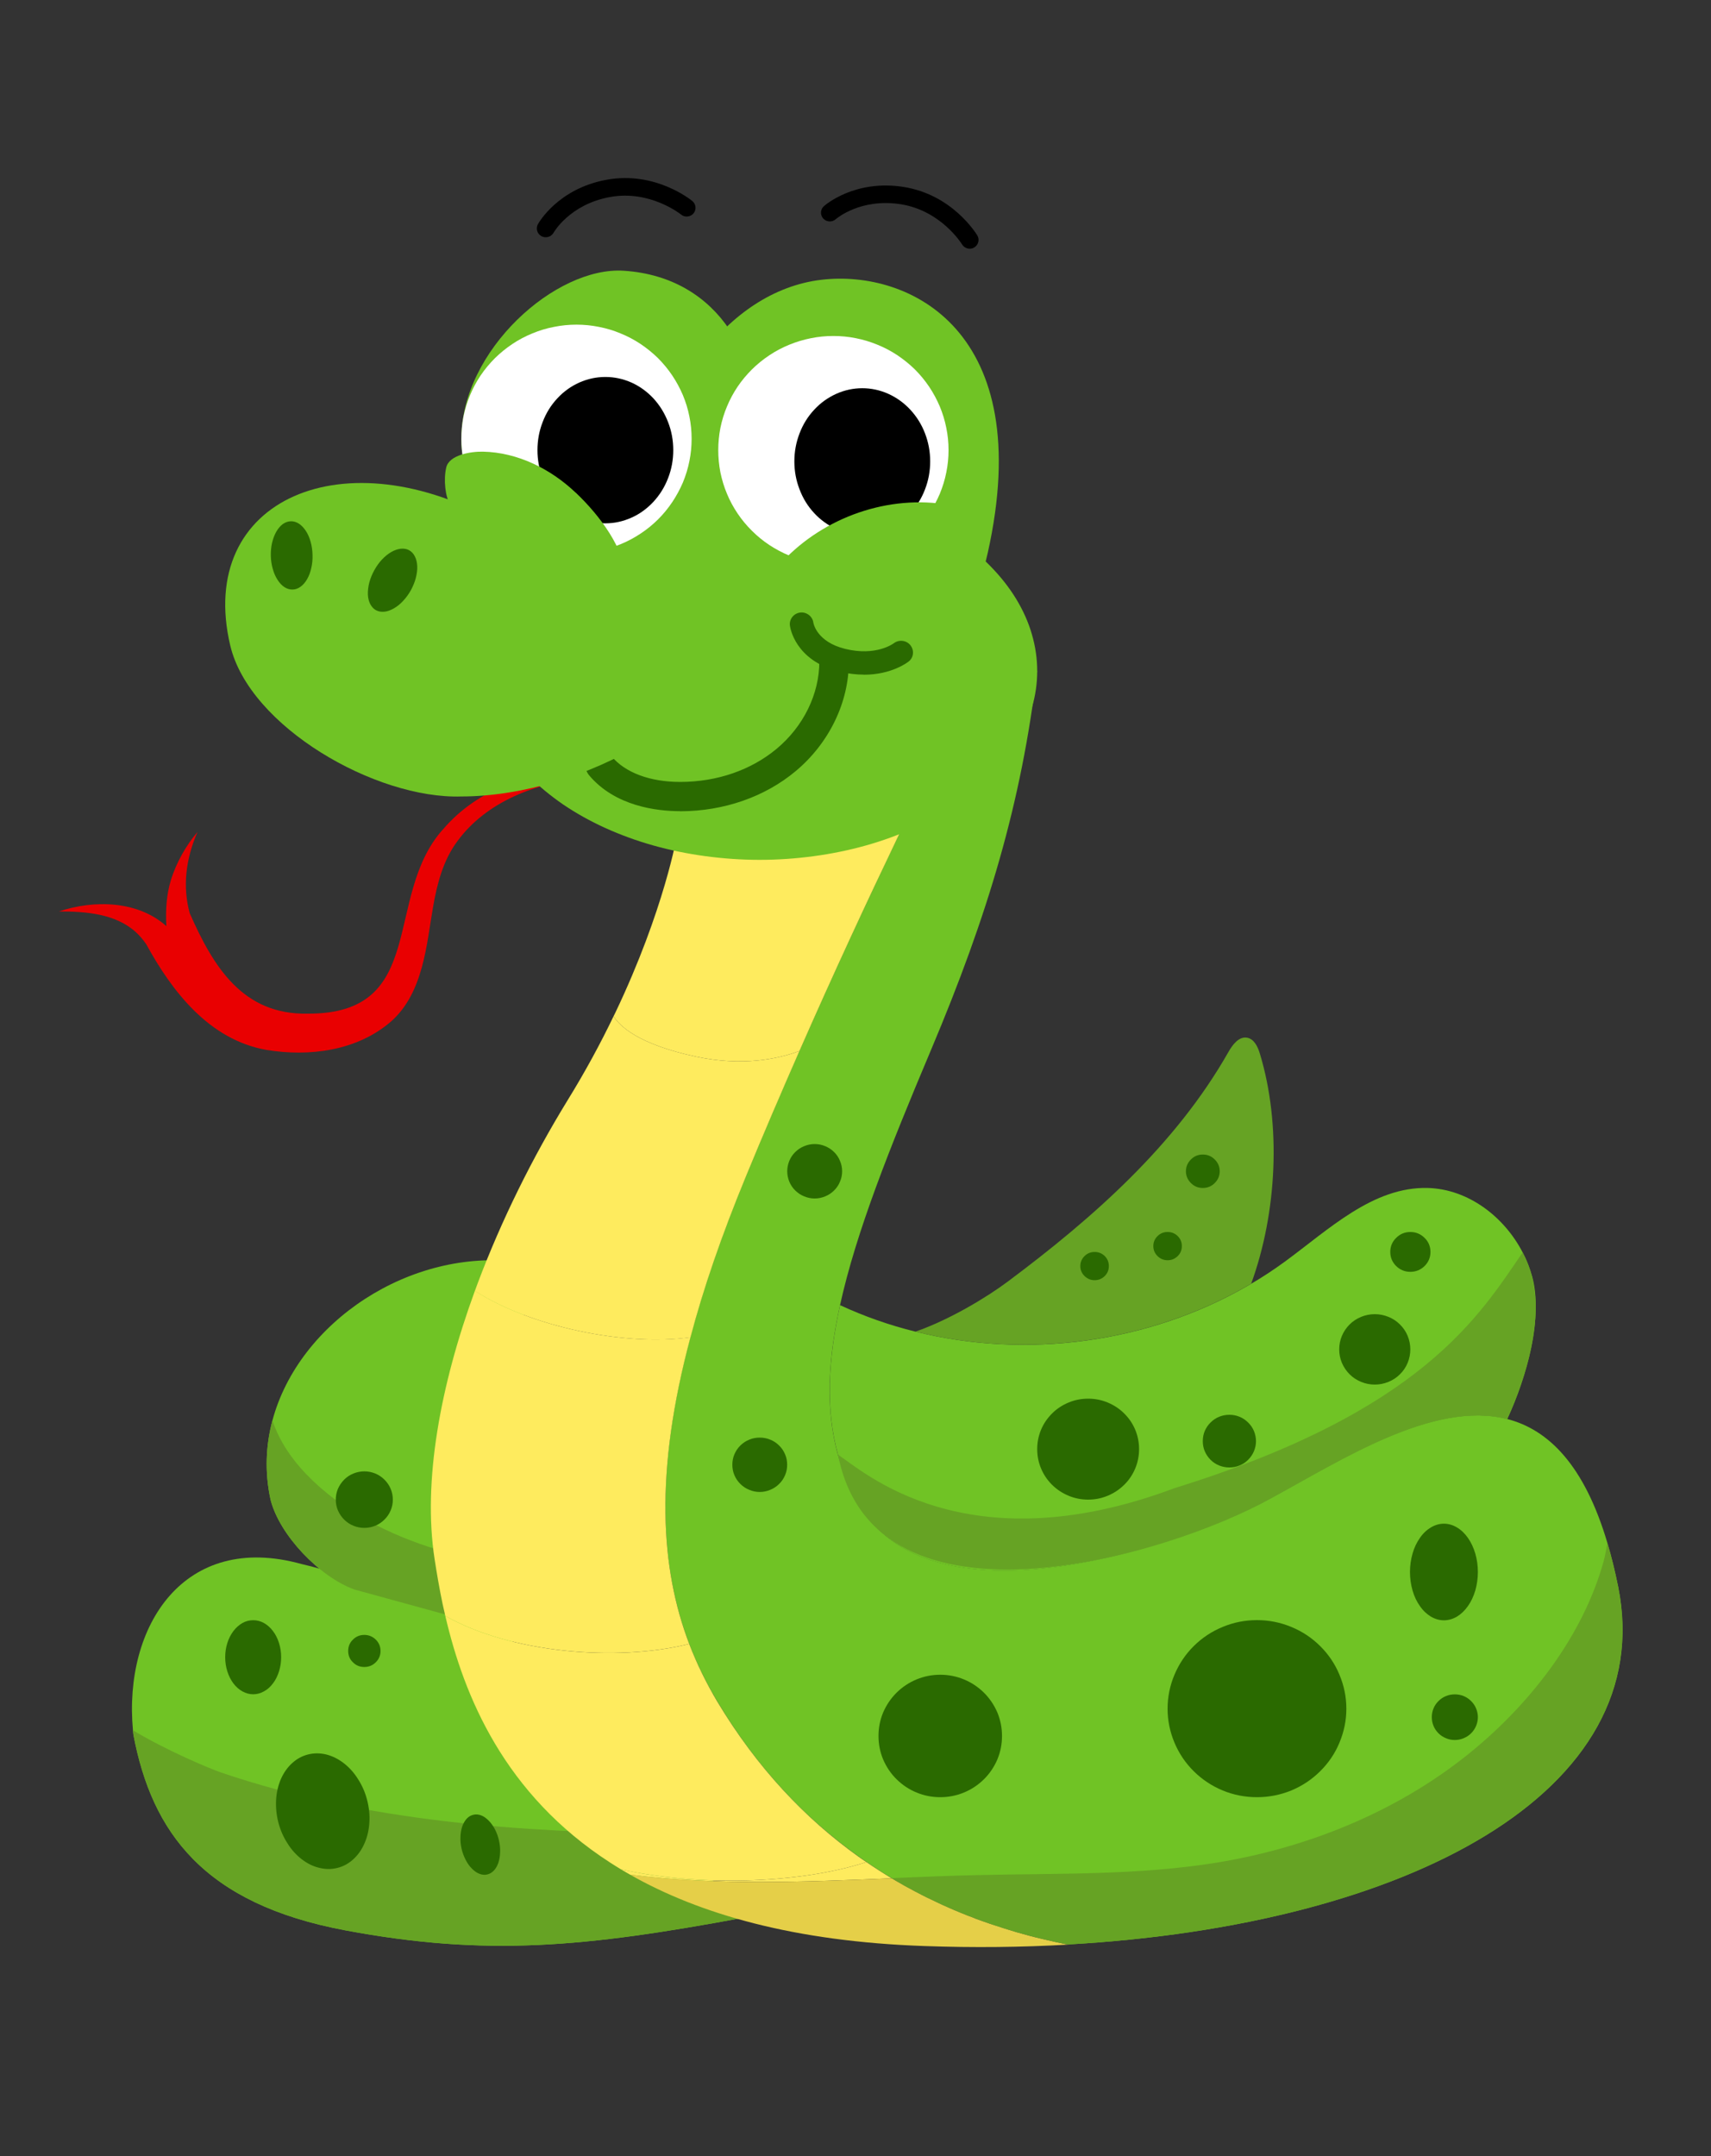 <svg xmlns="http://www.w3.org/2000/svg" xmlns:xlink="http://www.w3.org/1999/xlink" width="100" zoomAndPan="magnify" viewBox="0 0 75 94.5" height="126" preserveAspectRatio="xMidYMid meet" version="1.0"><rect x="0" y="0" width="75" height="94.5" fill="#333333" stroke="none"/><defs><clipPath id="1e6c8d2462"><path d="M 5 68 L 33 68 L 33 85.797 L 5 85.797 Z M 5 68 " clip-rule="nonzero"/></clipPath><clipPath id="ffbe017f5b"><path d="M 5 75 L 33 75 L 33 85.797 L 5 85.797 Z M 5 75 " clip-rule="nonzero"/></clipPath><clipPath id="030cbc2721"><path d="M 29 29 L 72 29 L 72 85.797 L 29 85.797 Z M 29 29 " clip-rule="nonzero"/></clipPath><clipPath id="d00a90fc73"><path d="M 2.586 33 L 26 33 L 26 47 L 2.586 47 Z M 2.586 33 " clip-rule="nonzero"/></clipPath><clipPath id="5bbf714ce0"><path d="M 23 7.461 L 31 7.461 L 31 11 L 23 11 Z M 23 7.461 " clip-rule="nonzero"/></clipPath><clipPath id="6ea5d202b7"><path d="M 27 82 L 47 82 L 47 85.797 L 27 85.797 Z M 27 82 " clip-rule="nonzero"/></clipPath><clipPath id="22b2265b08"><path d="M 39 67 L 72 67 L 72 85.797 L 39 85.797 Z M 39 67 " clip-rule="nonzero"/></clipPath></defs><g clip-path="url(#1e6c8d2462)"><path fill="#70c325" d="M 32.598 84.055 C 25.664 85.34 21.34 85.77 15.137 84.609 C 8.934 83.449 6.66 80.32 5.848 76.035 C 5.84 75.969 5.836 75.906 5.828 75.84 C 5.406 71.285 8.059 67.117 13.223 68.555 C 15.227 68.996 19.492 70.77 21.539 70.828 L 29.531 80.383 Z M 32.598 84.055 " fill-opacity="1" fill-rule="nonzero"/></g><path fill="#70c325" d="M 24.023 72 L 15.527 69.668 C 14.008 69.113 12.25 67.289 11.859 65.73 C 11.598 64.535 11.648 63.359 11.941 62.262 C 13.098 57.934 18.004 54.688 22.777 55.316 L 23.789 68.887 L 24.02 72.004 Z M 24.023 72 " fill-opacity="1" fill-rule="nonzero"/><g clip-path="url(#ffbe017f5b)"><path fill="#66a324" d="M 32.598 84.055 C 25.664 85.34 21.34 85.77 15.137 84.609 C 8.934 83.449 6.66 80.32 5.848 76.035 C 5.84 75.969 5.836 75.906 5.828 75.84 C 7.336 76.75 9.25 77.543 9.711 77.699 C 16.055 79.848 22.797 80.316 29.527 80.383 L 32.594 84.055 Z M 32.598 84.055 " fill-opacity="1" fill-rule="nonzero"/></g><path fill="#66a324" d="M 24.023 72 L 15.527 69.668 C 14.008 69.113 12.25 67.289 11.859 65.73 C 11.598 64.535 11.648 63.359 11.941 62.262 C 12.246 63.16 12.77 63.934 13.43 64.621 C 14.977 66.223 17.035 67.27 19.172 67.922 C 20.676 68.383 22.227 68.664 23.785 68.887 L 24.02 72 Z M 24.023 72 " fill-opacity="1" fill-rule="nonzero"/><g clip-path="url(#030cbc2721)"><path fill="#70c325" d="M 46.84 85.234 C 46.465 85.16 46.082 85.074 45.703 84.984 C 45.516 84.941 45.328 84.895 45.137 84.844 C 44.945 84.789 44.758 84.742 44.57 84.688 C 44.215 84.586 43.855 84.477 43.504 84.352 C 43.469 84.34 43.434 84.324 43.395 84.316 C 43.293 84.277 43.188 84.246 43.086 84.207 C 42.977 84.168 42.867 84.129 42.762 84.09 C 42.711 84.07 42.66 84.047 42.605 84.027 C 42.465 83.977 42.324 83.922 42.18 83.859 C 42.133 83.844 42.086 83.824 42.039 83.805 C 41.879 83.734 41.719 83.668 41.559 83.598 C 41.539 83.59 41.52 83.582 41.5 83.57 C 41.363 83.512 41.23 83.453 41.098 83.387 C 40.961 83.324 40.828 83.262 40.699 83.195 C 40.676 83.184 40.648 83.172 40.625 83.164 C 40.473 83.086 40.316 83.008 40.164 82.926 C 40.125 82.906 40.086 82.887 40.047 82.863 C 39.902 82.789 39.762 82.711 39.617 82.633 C 39.578 82.609 39.543 82.586 39.504 82.566 C 39.363 82.488 39.223 82.406 39.082 82.32 C 39.066 82.312 39.051 82.301 39.031 82.289 C 38.852 82.184 38.676 82.074 38.5 81.957 C 38.324 81.844 38.148 81.73 37.977 81.609 C 37.852 81.527 37.73 81.441 37.609 81.355 C 35.301 79.707 33.184 77.496 31.434 74.562 C 28.617 69.844 27.789 63.445 32.691 51.566 C 36.547 42.23 40.645 33.98 42.219 30.875 L 45.461 29.406 C 44.777 35.176 43.309 40.098 40.809 46.023 C 38.992 50.328 37.527 54.008 36.824 57.199 C 36.055 60.664 36.191 63.562 37.742 66.074 C 41.039 71.414 51.922 67.719 55.711 65.668 C 58.793 63.996 62.824 61.371 66.059 62.195 C 67.875 62.66 69.449 64.215 70.461 67.637 C 70.637 68.223 70.793 68.863 70.934 69.559 C 72.719 78.527 61.754 84.379 46.836 85.227 Z M 46.84 85.234 " fill-opacity="1" fill-rule="nonzero"/></g><path fill="#feeb5e" d="M 35.043 46.066 C 34.27 47.832 33.473 49.68 32.695 51.57 C 31.625 54.164 30.824 56.504 30.266 58.617 C 27.406 59.02 23.25 58.152 20.816 56.582 C 20.855 56.473 20.895 56.359 20.938 56.25 C 21.977 53.484 23.34 50.738 24.875 48.234 C 25.668 46.949 26.336 45.707 26.895 44.543 C 27.152 44.961 27.969 45.777 30.523 46.316 C 32.531 46.742 34.074 46.426 35.043 46.066 Z M 35.043 46.066 " fill-opacity="1" fill-rule="nonzero"/><path fill="#feeb5e" d="M 20.816 56.578 C 23.25 58.152 27.406 59.02 30.266 58.613 C 28.676 64.559 28.949 68.742 30.211 72.055 C 27.008 72.848 22.383 72.449 19.52 70.828 C 19.477 70.648 19.441 70.48 19.402 70.309 C 19.254 69.598 19.141 68.93 19.047 68.316 C 18.531 64.926 19.293 60.746 20.816 56.578 " fill-opacity="1" fill-rule="nonzero"/><path fill="#feeb5e" d="M 37.98 81.617 C 34.934 82.605 30.484 82.668 27.215 81.934 C 27.059 81.84 26.906 81.742 26.758 81.648 C 22.105 78.648 20.336 74.344 19.52 70.828 C 22.383 72.449 27.008 72.852 30.211 72.055 C 30.555 72.953 30.969 73.785 31.434 74.57 C 33.188 77.5 35.301 79.711 37.609 81.363 C 37.73 81.449 37.852 81.535 37.977 81.617 Z M 37.98 81.617 " fill-opacity="1" fill-rule="nonzero"/><path fill="#feeb5e" d="M 39.086 82.328 C 35.238 82.488 31.367 82.648 27.617 82.168 C 27.48 82.09 27.348 82.012 27.215 81.934 C 30.484 82.672 34.934 82.605 37.98 81.617 C 38.152 81.738 38.328 81.852 38.504 81.965 C 38.676 82.078 38.855 82.188 39.035 82.297 C 39.051 82.309 39.066 82.32 39.086 82.328 Z M 39.086 82.328 " fill-opacity="1" fill-rule="nonzero"/><path fill="#2a6a00" d="M 59.016 74.895 C 59.016 75.41 58.914 75.902 58.715 76.379 C 58.52 76.855 58.234 77.273 57.867 77.637 C 57.5 78 57.078 78.281 56.598 78.48 C 56.117 78.676 55.617 78.773 55.098 78.773 C 54.578 78.773 54.078 78.676 53.598 78.48 C 53.121 78.281 52.695 78 52.328 77.637 C 51.961 77.273 51.68 76.855 51.48 76.379 C 51.281 75.902 51.18 75.41 51.18 74.895 C 51.18 74.379 51.281 73.883 51.48 73.41 C 51.68 72.934 51.961 72.512 52.328 72.148 C 52.695 71.785 53.121 71.504 53.598 71.309 C 54.078 71.109 54.578 71.012 55.098 71.012 C 55.617 71.012 56.117 71.109 56.598 71.309 C 57.078 71.504 57.5 71.785 57.867 72.148 C 58.234 72.512 58.52 72.934 58.715 73.41 C 58.914 73.883 59.016 74.379 59.016 74.895 Z M 59.016 74.895 " fill-opacity="1" fill-rule="nonzero"/><path fill="#2a6a00" d="M 64.781 68.902 C 64.781 69.184 64.742 69.453 64.668 69.715 C 64.59 69.973 64.484 70.203 64.344 70.398 C 64.203 70.598 64.043 70.75 63.863 70.859 C 63.68 70.965 63.488 71.02 63.293 71.02 C 63.094 71.02 62.906 70.965 62.723 70.859 C 62.543 70.75 62.379 70.598 62.242 70.398 C 62.102 70.203 61.992 69.973 61.918 69.715 C 61.844 69.453 61.805 69.184 61.805 68.902 C 61.805 68.621 61.844 68.352 61.918 68.094 C 61.992 67.832 62.102 67.605 62.242 67.406 C 62.379 67.207 62.543 67.055 62.723 66.949 C 62.906 66.84 63.094 66.785 63.293 66.785 C 63.488 66.785 63.68 66.84 63.863 66.949 C 64.043 67.055 64.203 67.207 64.344 67.406 C 64.484 67.605 64.59 67.832 64.668 68.094 C 64.742 68.352 64.781 68.621 64.781 68.902 Z M 64.781 68.902 " fill-opacity="1" fill-rule="nonzero"/><path fill="#2a6a00" d="M 43.922 76.09 C 43.922 76.445 43.855 76.789 43.719 77.117 C 43.578 77.445 43.383 77.738 43.129 77.988 C 42.875 78.238 42.582 78.434 42.25 78.57 C 41.918 78.707 41.574 78.773 41.215 78.773 C 40.855 78.773 40.512 78.707 40.18 78.57 C 39.848 78.434 39.555 78.238 39.301 77.988 C 39.047 77.738 38.852 77.445 38.711 77.117 C 38.574 76.789 38.508 76.445 38.508 76.09 C 38.508 75.734 38.574 75.391 38.711 75.062 C 38.852 74.734 39.047 74.445 39.301 74.191 C 39.555 73.941 39.848 73.746 40.18 73.609 C 40.512 73.473 40.855 73.406 41.215 73.406 C 41.574 73.406 41.918 73.473 42.25 73.609 C 42.582 73.746 42.875 73.941 43.129 74.191 C 43.383 74.445 43.578 74.734 43.719 75.062 C 43.855 75.391 43.922 75.734 43.922 76.09 Z M 43.922 76.09 " fill-opacity="1" fill-rule="nonzero"/><path fill="#2a6a00" d="M 34.504 64.203 C 34.504 64.359 34.477 64.512 34.414 64.656 C 34.352 64.805 34.266 64.934 34.152 65.043 C 34.039 65.156 33.91 65.242 33.762 65.301 C 33.617 65.363 33.461 65.395 33.301 65.395 C 33.145 65.395 32.988 65.363 32.844 65.301 C 32.695 65.242 32.566 65.156 32.453 65.043 C 32.34 64.934 32.254 64.805 32.191 64.656 C 32.129 64.512 32.102 64.359 32.102 64.203 C 32.102 64.043 32.129 63.891 32.191 63.746 C 32.254 63.598 32.34 63.469 32.453 63.359 C 32.566 63.246 32.695 63.16 32.844 63.102 C 32.988 63.039 33.145 63.012 33.301 63.012 C 33.461 63.012 33.617 63.039 33.762 63.102 C 33.91 63.16 34.039 63.246 34.152 63.359 C 34.266 63.469 34.352 63.598 34.414 63.746 C 34.477 63.891 34.504 64.043 34.504 64.203 Z M 34.504 64.203 " fill-opacity="1" fill-rule="nonzero"/><path fill="#2a6a00" d="M 36.914 51.336 C 36.914 51.496 36.883 51.648 36.82 51.793 C 36.762 51.941 36.672 52.07 36.562 52.18 C 36.449 52.293 36.316 52.379 36.172 52.438 C 36.023 52.5 35.871 52.531 35.711 52.531 C 35.551 52.531 35.398 52.5 35.25 52.438 C 35.102 52.379 34.973 52.293 34.859 52.18 C 34.746 52.07 34.66 51.941 34.598 51.793 C 34.539 51.648 34.508 51.496 34.508 51.336 C 34.508 51.18 34.539 51.027 34.598 50.883 C 34.66 50.734 34.746 50.605 34.859 50.496 C 34.973 50.383 35.102 50.297 35.25 50.238 C 35.398 50.176 35.551 50.145 35.711 50.145 C 35.871 50.145 36.023 50.176 36.172 50.238 C 36.316 50.297 36.449 50.383 36.562 50.496 C 36.672 50.605 36.762 50.734 36.82 50.883 C 36.883 51.027 36.914 51.18 36.914 51.336 Z M 36.914 51.336 " fill-opacity="1" fill-rule="nonzero"/><path fill="#2a6a00" d="M 64.781 75.266 C 64.781 75.398 64.754 75.523 64.703 75.648 C 64.652 75.77 64.578 75.879 64.484 75.973 C 64.391 76.066 64.281 76.137 64.156 76.188 C 64.031 76.242 63.902 76.266 63.77 76.266 C 63.637 76.266 63.508 76.242 63.383 76.188 C 63.258 76.137 63.148 76.066 63.055 75.973 C 62.961 75.879 62.887 75.77 62.836 75.648 C 62.785 75.523 62.762 75.398 62.762 75.266 C 62.762 75.133 62.785 75.004 62.836 74.883 C 62.887 74.758 62.961 74.652 63.055 74.559 C 63.148 74.465 63.258 74.391 63.383 74.34 C 63.508 74.289 63.637 74.266 63.77 74.266 C 63.902 74.266 64.031 74.289 64.156 74.34 C 64.281 74.391 64.391 74.465 64.484 74.559 C 64.578 74.652 64.652 74.758 64.703 74.883 C 64.754 75.004 64.781 75.133 64.781 75.266 Z M 64.781 75.266 " fill-opacity="1" fill-rule="nonzero"/><path fill="#70c325" d="M 66.066 62.203 C 62.828 61.375 58.801 64.004 55.715 65.672 C 51.93 67.727 41.043 71.422 37.746 66.082 C 37.289 65.34 36.957 64.57 36.734 63.762 C 36.191 61.816 36.285 59.652 36.824 57.207 C 37.887 57.699 38.996 58.09 40.129 58.367 C 44.996 59.582 50.352 58.863 54.688 56.359 C 54.742 56.328 54.793 56.297 54.848 56.266 C 55.352 55.973 55.84 55.648 56.312 55.305 C 58.25 53.887 60.184 52.008 62.59 52.07 C 64.359 52.121 65.934 53.328 66.746 54.898 C 66.926 55.238 67.062 55.598 67.164 55.965 C 67.637 57.707 66.949 60.32 66.066 62.203 Z M 66.066 62.203 " fill-opacity="1" fill-rule="nonzero"/><path fill="#66a324" d="M 54.844 56.266 C 54.793 56.297 54.738 56.328 54.688 56.355 C 50.352 58.859 44.996 59.578 40.129 58.367 C 41.629 57.844 43.246 56.867 44.176 56.172 C 47.934 53.367 51.531 50.184 53.84 46.121 C 54.023 45.797 54.301 45.418 54.668 45.484 C 54.98 45.543 55.137 45.887 55.227 46.188 C 56.168 49.289 55.98 53.148 54.844 56.266 Z M 54.844 56.266 " fill-opacity="1" fill-rule="nonzero"/><path fill="#2a6a00" d="M 16.09 78.887 C 16.176 79.219 16.211 79.547 16.191 79.875 C 16.172 80.207 16.102 80.512 15.98 80.789 C 15.859 81.07 15.695 81.305 15.488 81.492 C 15.285 81.68 15.055 81.805 14.797 81.871 C 14.539 81.938 14.273 81.938 14.004 81.871 C 13.73 81.809 13.477 81.684 13.23 81.496 C 12.988 81.309 12.777 81.078 12.602 80.797 C 12.422 80.52 12.289 80.215 12.203 79.887 C 12.117 79.555 12.086 79.227 12.102 78.895 C 12.121 78.566 12.191 78.262 12.312 77.98 C 12.434 77.703 12.598 77.469 12.805 77.281 C 13.008 77.094 13.238 76.969 13.496 76.902 C 13.754 76.836 14.02 76.836 14.289 76.898 C 14.562 76.965 14.816 77.09 15.062 77.277 C 15.305 77.465 15.516 77.695 15.691 77.977 C 15.871 78.254 16.004 78.559 16.09 78.887 Z M 16.09 78.887 " fill-opacity="1" fill-rule="nonzero"/><path fill="#2a6a00" d="M 12.324 72.637 C 12.324 72.852 12.293 73.059 12.23 73.258 C 12.168 73.457 12.082 73.633 11.965 73.785 C 11.852 73.938 11.719 74.055 11.566 74.137 C 11.418 74.219 11.262 74.262 11.098 74.262 C 10.934 74.262 10.777 74.219 10.629 74.137 C 10.477 74.055 10.348 73.938 10.23 73.785 C 10.117 73.633 10.027 73.457 9.965 73.258 C 9.902 73.059 9.871 72.852 9.871 72.637 C 9.871 72.422 9.902 72.215 9.965 72.016 C 10.027 71.816 10.117 71.645 10.23 71.492 C 10.348 71.34 10.477 71.223 10.629 71.137 C 10.777 71.055 10.934 71.016 11.098 71.016 C 11.262 71.016 11.418 71.055 11.566 71.137 C 11.719 71.223 11.852 71.34 11.965 71.492 C 12.082 71.645 12.168 71.816 12.23 72.016 C 12.293 72.215 12.324 72.422 12.324 72.637 Z M 12.324 72.637 " fill-opacity="1" fill-rule="nonzero"/><path fill="#2a6a00" d="M 21.871 80.668 C 21.91 80.84 21.93 81.012 21.922 81.184 C 21.918 81.352 21.891 81.508 21.844 81.648 C 21.797 81.789 21.73 81.902 21.645 81.992 C 21.559 82.082 21.461 82.137 21.355 82.16 C 21.246 82.188 21.133 82.176 21.02 82.133 C 20.902 82.09 20.793 82.012 20.688 81.906 C 20.582 81.801 20.492 81.676 20.414 81.523 C 20.336 81.371 20.273 81.211 20.234 81.035 C 20.195 80.863 20.176 80.691 20.184 80.52 C 20.188 80.352 20.215 80.195 20.262 80.055 C 20.312 79.914 20.379 79.801 20.461 79.711 C 20.547 79.621 20.645 79.566 20.754 79.543 C 20.859 79.516 20.973 79.527 21.09 79.57 C 21.203 79.613 21.312 79.691 21.418 79.797 C 21.523 79.902 21.613 80.027 21.695 80.18 C 21.773 80.332 21.832 80.492 21.871 80.668 Z M 21.871 80.668 " fill-opacity="1" fill-rule="nonzero"/><path fill="#66a324" d="M 66.066 62.203 C 62.828 61.375 58.801 64.004 55.715 65.672 C 51.254 68.184 38.344 72.035 36.734 63.762 C 37.789 64.434 42.309 68.672 51.496 65.223 C 62.387 61.848 64.859 57.637 66.742 54.898 C 67.902 57.023 67.102 59.871 66.066 62.203 Z M 66.066 62.203 " fill-opacity="1" fill-rule="nonzero"/><path fill="#2a6a00" d="M 16.68 72.363 C 16.68 72.559 16.609 72.723 16.473 72.859 C 16.332 73 16.164 73.066 15.969 73.066 C 15.773 73.066 15.605 73 15.469 72.859 C 15.328 72.723 15.262 72.559 15.262 72.363 C 15.262 72.168 15.328 72.004 15.469 71.867 C 15.605 71.73 15.773 71.66 15.969 71.66 C 16.164 71.66 16.332 71.73 16.473 71.867 C 16.609 72.004 16.68 72.168 16.68 72.363 Z M 16.68 72.363 " fill-opacity="1" fill-rule="nonzero"/><path fill="#2a6a00" d="M 49.93 63.516 C 49.93 63.809 49.875 64.094 49.762 64.363 C 49.648 64.637 49.488 64.875 49.277 65.082 C 49.066 65.289 48.824 65.449 48.551 65.562 C 48.277 65.676 47.992 65.73 47.699 65.73 C 47.402 65.73 47.117 65.676 46.844 65.562 C 46.57 65.449 46.328 65.289 46.117 65.082 C 45.91 64.875 45.746 64.637 45.633 64.363 C 45.52 64.094 45.465 63.809 45.465 63.516 C 45.465 63.223 45.52 62.941 45.633 62.668 C 45.746 62.398 45.91 62.16 46.117 61.953 C 46.328 61.742 46.57 61.586 46.844 61.473 C 47.117 61.359 47.402 61.305 47.699 61.305 C 47.992 61.305 48.277 61.359 48.551 61.473 C 48.824 61.586 49.066 61.742 49.277 61.953 C 49.488 62.16 49.648 62.398 49.762 62.668 C 49.875 62.941 49.93 63.223 49.93 63.516 Z M 49.93 63.516 " fill-opacity="1" fill-rule="nonzero"/><path fill="#2a6a00" d="M 62.703 54.875 C 62.703 55.113 62.617 55.32 62.445 55.492 C 62.273 55.66 62.062 55.746 61.82 55.746 C 61.578 55.746 61.371 55.66 61.199 55.492 C 61.027 55.32 60.941 55.113 60.941 54.875 C 60.941 54.633 61.027 54.426 61.199 54.258 C 61.371 54.086 61.578 54 61.82 54 C 62.062 54 62.273 54.086 62.445 54.258 C 62.617 54.426 62.703 54.633 62.703 54.875 Z M 62.703 54.875 " fill-opacity="1" fill-rule="nonzero"/><path fill="#2a6a00" d="M 55.055 63.168 C 55.055 63.32 55.023 63.469 54.965 63.609 C 54.906 63.75 54.82 63.875 54.711 63.984 C 54.602 64.094 54.477 64.176 54.332 64.234 C 54.191 64.293 54.043 64.32 53.887 64.32 C 53.734 64.32 53.586 64.293 53.441 64.234 C 53.297 64.176 53.172 64.094 53.062 63.984 C 52.953 63.875 52.871 63.75 52.809 63.609 C 52.75 63.469 52.723 63.32 52.723 63.168 C 52.723 63.012 52.75 62.867 52.809 62.723 C 52.871 62.582 52.953 62.457 53.062 62.352 C 53.172 62.242 53.297 62.156 53.441 62.098 C 53.586 62.039 53.734 62.012 53.887 62.012 C 54.043 62.012 54.191 62.039 54.332 62.098 C 54.477 62.156 54.602 62.242 54.711 62.352 C 54.82 62.457 54.906 62.582 54.965 62.723 C 55.023 62.867 55.055 63.012 55.055 63.168 Z M 55.055 63.168 " fill-opacity="1" fill-rule="nonzero"/><path fill="#2a6a00" d="M 17.219 65.73 C 17.219 65.895 17.188 66.055 17.125 66.203 C 17.062 66.355 16.969 66.492 16.852 66.605 C 16.734 66.723 16.602 66.812 16.449 66.875 C 16.293 66.938 16.137 66.969 15.969 66.969 C 15.805 66.969 15.645 66.938 15.492 66.875 C 15.336 66.812 15.203 66.723 15.086 66.605 C 14.969 66.492 14.879 66.355 14.812 66.203 C 14.75 66.055 14.719 65.895 14.719 65.73 C 14.719 65.566 14.75 65.41 14.812 65.258 C 14.879 65.105 14.969 64.973 15.086 64.855 C 15.203 64.738 15.336 64.648 15.492 64.586 C 15.645 64.523 15.805 64.492 15.969 64.492 C 16.137 64.492 16.293 64.523 16.449 64.586 C 16.602 64.648 16.734 64.738 16.852 64.855 C 16.969 64.973 17.062 65.105 17.125 65.258 C 17.188 65.41 17.219 65.566 17.219 65.73 Z M 17.219 65.73 " fill-opacity="1" fill-rule="nonzero"/><path fill="#2a6a00" d="M 51.805 54.617 C 51.805 54.789 51.746 54.934 51.625 55.055 C 51.5 55.176 51.355 55.238 51.18 55.238 C 51.008 55.238 50.863 55.176 50.738 55.055 C 50.617 54.934 50.555 54.789 50.555 54.617 C 50.555 54.445 50.617 54.301 50.738 54.18 C 50.863 54.059 51.008 54 51.18 54 C 51.355 54 51.5 54.059 51.625 54.18 C 51.746 54.301 51.805 54.445 51.805 54.617 Z M 51.805 54.617 " fill-opacity="1" fill-rule="nonzero"/><path fill="#2a6a00" d="M 48.605 55.492 C 48.605 55.664 48.547 55.809 48.426 55.93 C 48.301 56.051 48.156 56.113 47.98 56.113 C 47.809 56.113 47.664 56.051 47.539 55.93 C 47.418 55.809 47.355 55.664 47.355 55.492 C 47.355 55.324 47.418 55.176 47.539 55.055 C 47.664 54.934 47.809 54.875 47.98 54.875 C 48.156 54.875 48.301 54.934 48.426 55.055 C 48.547 55.176 48.605 55.324 48.605 55.492 Z M 48.605 55.492 " fill-opacity="1" fill-rule="nonzero"/><path fill="#2a6a00" d="M 61.82 59.145 C 61.82 59.348 61.781 59.547 61.703 59.734 C 61.625 59.926 61.512 60.094 61.363 60.238 C 61.219 60.383 61.051 60.492 60.859 60.57 C 60.668 60.648 60.469 60.688 60.262 60.688 C 60.055 60.688 59.855 60.648 59.664 60.57 C 59.477 60.492 59.305 60.383 59.16 60.238 C 59.016 60.094 58.902 59.926 58.82 59.734 C 58.742 59.547 58.703 59.348 58.703 59.145 C 58.703 58.941 58.742 58.742 58.82 58.555 C 58.902 58.363 59.016 58.195 59.16 58.051 C 59.305 57.906 59.477 57.797 59.664 57.719 C 59.855 57.641 60.055 57.602 60.262 57.602 C 60.469 57.602 60.668 57.641 60.859 57.719 C 61.051 57.797 61.219 57.906 61.363 58.051 C 61.512 58.195 61.625 58.363 61.703 58.555 C 61.781 58.742 61.82 58.941 61.82 59.145 Z M 61.82 59.145 " fill-opacity="1" fill-rule="nonzero"/><path fill="#2a6a00" d="M 53.465 51.336 C 53.465 51.539 53.391 51.711 53.246 51.855 C 53.102 52 52.93 52.07 52.723 52.07 C 52.52 52.07 52.348 52 52.203 51.855 C 52.059 51.711 51.984 51.539 51.984 51.336 C 51.984 51.137 52.059 50.965 52.203 50.82 C 52.348 50.676 52.52 50.605 52.723 50.605 C 52.93 50.605 53.102 50.676 53.246 50.82 C 53.391 50.965 53.465 51.137 53.465 51.336 Z M 53.465 51.336 " fill-opacity="1" fill-rule="nonzero"/><path fill="#feeb5e" d="M 42.219 30.879 C 40.965 33.355 38.102 39.105 35.043 46.066 C 34.074 46.426 32.531 46.742 30.523 46.316 C 27.969 45.777 27.152 44.961 26.895 44.543 C 26.922 44.492 26.945 44.445 26.969 44.395 C 29.133 39.863 29.688 36.555 29.688 36.555 Z M 42.219 30.879 " fill-opacity="1" fill-rule="nonzero"/><g clip-path="url(#d00a90fc73)"><path fill="#e90001" d="M 19.406 36.363 C 16.785 39.309 18.789 44.445 13.5 44.43 C 10.648 44.492 9.355 42.383 8.324 40.043 C 8.324 40.043 8.32 40.043 8.32 40.043 C 7.996 38.859 8.141 37.652 8.656 36.469 C 8.172 37.035 7.734 37.785 7.488 38.586 C 7.293 39.23 7.254 39.914 7.293 40.586 C 7.293 40.586 7.289 40.586 7.285 40.586 C 6.023 39.469 4.113 39.438 2.586 39.949 C 3.766 39.949 5.062 40.047 5.957 40.859 C 6.133 41.02 6.281 41.199 6.41 41.387 C 7.543 43.457 9.164 45.566 11.664 46.016 C 13.551 46.332 15.656 46.062 17.145 44.77 C 18.566 43.508 18.695 41.391 18.98 39.77 C 19.164 38.703 19.434 37.691 20.055 36.863 C 21.316 35.141 23.551 34.266 25.66 34.133 C 25.66 34.133 25.668 33.762 25.668 33.762 C 23.348 33.758 20.945 34.547 19.41 36.363 Z M 19.406 36.363 " fill-opacity="1" fill-rule="nonzero"/></g><path fill="#70c325" d="M 28.633 21.77 C 28.633 17.48 31.793 12.75 36.016 12.262 C 39.855 11.812 45.469 14.496 43.297 24.234 C 42.363 28.418 40.363 27.398 36.5 27.398 C 32.641 27.398 28.633 26.059 28.633 21.77 Z M 28.633 21.77 " fill-opacity="1" fill-rule="nonzero"/><path fill="#70c325" d="M 20.223 19.234 C 20.223 15.344 24.371 11.668 27.348 11.867 C 31.637 12.152 33.473 15.965 33.035 19.234 C 32.551 22.883 31.906 24.332 27.512 24.477 C 23.656 24.602 20.219 22.41 20.219 19.234 Z M 20.223 19.234 " fill-opacity="1" fill-rule="nonzero"/><path fill="#70c325" d="M 45.465 29.414 C 45.465 29.957 45.387 30.496 45.23 31.027 C 45.078 31.559 44.844 32.078 44.539 32.578 C 44.234 33.082 43.859 33.559 43.414 34.012 C 42.973 34.461 42.469 34.879 41.902 35.266 C 41.336 35.648 40.723 35.992 40.059 36.293 C 39.395 36.594 38.691 36.852 37.953 37.059 C 37.215 37.266 36.453 37.422 35.672 37.527 C 34.887 37.633 34.098 37.688 33.297 37.688 C 32.5 37.688 31.707 37.633 30.922 37.527 C 30.141 37.422 29.379 37.266 28.641 37.059 C 27.902 36.852 27.199 36.594 26.535 36.293 C 25.871 35.992 25.258 35.648 24.691 35.266 C 24.129 34.879 23.621 34.461 23.18 34.012 C 22.734 33.559 22.359 33.082 22.055 32.578 C 21.75 32.078 21.52 31.559 21.363 31.027 C 21.207 30.496 21.129 29.957 21.129 29.414 C 21.129 28.871 21.207 28.332 21.363 27.797 C 21.52 27.266 21.75 26.75 22.055 26.246 C 22.359 25.746 22.734 25.27 23.18 24.816 C 23.621 24.363 24.129 23.945 24.691 23.562 C 25.258 23.18 25.871 22.836 26.535 22.531 C 27.199 22.23 27.902 21.977 28.641 21.77 C 29.379 21.559 30.141 21.402 30.922 21.297 C 31.707 21.191 32.5 21.137 33.297 21.137 C 34.098 21.137 34.887 21.191 35.672 21.297 C 36.453 21.402 37.215 21.559 37.953 21.77 C 38.691 21.977 39.395 22.23 40.059 22.531 C 40.723 22.836 41.336 23.18 41.902 23.562 C 42.469 23.945 42.973 24.363 43.414 24.816 C 43.859 25.27 44.234 25.746 44.539 26.246 C 44.844 26.75 45.078 27.266 45.23 27.797 C 45.387 28.332 45.465 28.871 45.465 29.414 Z M 45.465 29.414 " fill-opacity="1" fill-rule="nonzero"/><path fill="#ffffff" d="M 30.316 19.234 C 30.316 19.562 30.285 19.887 30.219 20.211 C 30.156 20.531 30.059 20.844 29.934 21.148 C 29.805 21.449 29.648 21.738 29.465 22.012 C 29.281 22.285 29.074 22.539 28.84 22.77 C 28.605 23.004 28.348 23.211 28.074 23.391 C 27.797 23.574 27.508 23.73 27.199 23.855 C 26.895 23.98 26.578 24.074 26.254 24.141 C 25.93 24.203 25.602 24.234 25.27 24.234 C 24.938 24.234 24.609 24.203 24.285 24.141 C 23.957 24.074 23.645 23.98 23.336 23.855 C 23.031 23.73 22.738 23.574 22.465 23.391 C 22.188 23.211 21.934 23.004 21.699 22.77 C 21.465 22.539 21.254 22.285 21.07 22.012 C 20.887 21.738 20.73 21.449 20.605 21.148 C 20.477 20.844 20.383 20.531 20.316 20.211 C 20.254 19.887 20.223 19.562 20.223 19.234 C 20.223 18.906 20.254 18.578 20.316 18.258 C 20.383 17.934 20.477 17.621 20.605 17.32 C 20.73 17.016 20.887 16.727 21.07 16.453 C 21.254 16.18 21.465 15.93 21.699 15.695 C 21.934 15.465 22.188 15.258 22.465 15.074 C 22.738 14.891 23.031 14.738 23.336 14.613 C 23.645 14.484 23.957 14.391 24.285 14.328 C 24.609 14.262 24.938 14.23 25.27 14.23 C 25.602 14.23 25.93 14.262 26.254 14.328 C 26.578 14.391 26.895 14.484 27.199 14.613 C 27.508 14.738 27.797 14.891 28.074 15.074 C 28.348 15.258 28.605 15.465 28.84 15.695 C 29.074 15.93 29.281 16.18 29.465 16.453 C 29.648 16.727 29.805 17.016 29.934 17.32 C 30.059 17.621 30.156 17.934 30.219 18.258 C 30.285 18.578 30.316 18.906 30.316 19.234 Z M 30.316 19.234 " fill-opacity="1" fill-rule="nonzero"/><path fill="#000000" d="M 29.512 19.73 C 29.512 20.156 29.438 20.562 29.285 20.957 C 29.133 21.352 28.918 21.695 28.641 21.996 C 28.359 22.297 28.039 22.531 27.676 22.691 C 27.309 22.855 26.93 22.938 26.535 22.938 C 26.141 22.938 25.762 22.855 25.395 22.691 C 25.031 22.531 24.707 22.297 24.43 21.996 C 24.148 21.695 23.934 21.352 23.785 20.957 C 23.633 20.562 23.559 20.156 23.559 19.73 C 23.559 19.305 23.633 18.895 23.785 18.504 C 23.934 18.109 24.148 17.762 24.43 17.461 C 24.707 17.16 25.031 16.93 25.395 16.766 C 25.762 16.605 26.141 16.523 26.535 16.523 C 26.93 16.523 27.309 16.605 27.676 16.766 C 28.039 16.93 28.359 17.16 28.641 17.461 C 28.918 17.762 29.133 18.109 29.285 18.504 C 29.438 18.895 29.512 19.305 29.512 19.73 Z M 29.512 19.73 " fill-opacity="1" fill-rule="nonzero"/><path fill="#ffffff" d="M 41.578 19.73 C 41.578 20.059 41.547 20.383 41.48 20.707 C 41.418 21.027 41.32 21.34 41.195 21.645 C 41.066 21.949 40.91 22.234 40.727 22.508 C 40.543 22.781 40.336 23.035 40.102 23.266 C 39.867 23.5 39.609 23.707 39.336 23.891 C 39.059 24.07 38.77 24.227 38.461 24.352 C 38.156 24.477 37.84 24.57 37.516 24.637 C 37.191 24.699 36.863 24.73 36.531 24.73 C 36.199 24.73 35.871 24.699 35.547 24.637 C 35.223 24.57 34.906 24.477 34.598 24.352 C 34.293 24.227 34 24.07 33.727 23.891 C 33.449 23.707 33.195 23.5 32.961 23.266 C 32.727 23.035 32.516 22.781 32.332 22.508 C 32.148 22.234 31.992 21.949 31.867 21.645 C 31.738 21.34 31.645 21.027 31.578 20.707 C 31.516 20.383 31.484 20.059 31.484 19.73 C 31.484 19.402 31.516 19.074 31.578 18.754 C 31.645 18.434 31.738 18.117 31.867 17.816 C 31.992 17.512 32.148 17.223 32.332 16.949 C 32.516 16.676 32.727 16.426 32.961 16.191 C 33.195 15.961 33.449 15.754 33.727 15.57 C 34 15.387 34.293 15.234 34.598 15.109 C 34.906 14.984 35.223 14.887 35.547 14.824 C 35.871 14.758 36.199 14.727 36.531 14.727 C 36.863 14.727 37.191 14.758 37.516 14.824 C 37.84 14.887 38.156 14.984 38.461 15.109 C 38.77 15.234 39.059 15.387 39.336 15.57 C 39.609 15.754 39.867 15.961 40.102 16.191 C 40.336 16.426 40.543 16.676 40.727 16.949 C 40.91 17.223 41.066 17.512 41.195 17.816 C 41.32 18.117 41.418 18.434 41.48 18.754 C 41.547 19.074 41.578 19.402 41.578 19.73 Z M 41.578 19.73 " fill-opacity="1" fill-rule="nonzero"/><path fill="#000000" d="M 40.773 20.223 C 40.773 20.648 40.699 21.059 40.547 21.449 C 40.398 21.844 40.18 22.191 39.902 22.492 C 39.621 22.793 39.301 23.023 38.938 23.188 C 38.57 23.348 38.191 23.43 37.797 23.43 C 37.402 23.43 37.023 23.348 36.656 23.188 C 36.293 23.023 35.969 22.793 35.691 22.492 C 35.41 22.191 35.195 21.844 35.047 21.449 C 34.895 21.059 34.82 20.648 34.82 20.223 C 34.82 19.797 34.895 19.391 35.047 18.996 C 35.195 18.605 35.41 18.258 35.691 17.957 C 35.969 17.656 36.293 17.426 36.656 17.262 C 37.023 17.098 37.402 17.016 37.797 17.016 C 38.191 17.016 38.57 17.098 38.938 17.262 C 39.301 17.426 39.621 17.656 39.902 17.957 C 40.18 18.258 40.398 18.605 40.547 18.996 C 40.699 19.391 40.773 19.797 40.773 20.223 Z M 40.773 20.223 " fill-opacity="1" fill-rule="nonzero"/><path fill="#2a6a00" d="M 29.812 35.555 C 28.801 35.555 26.961 35.344 25.816 33.973 C 25.59 33.695 25.629 33.293 25.902 33.07 C 26.176 32.844 26.586 32.883 26.812 33.156 C 27.406 33.867 28.496 34.273 29.809 34.273 L 29.832 34.273 C 31.43 34.27 32.922 33.754 34.039 32.824 C 35.219 31.844 35.918 30.414 35.914 28.996 C 35.914 28.645 36.199 28.355 36.559 28.355 C 36.914 28.355 37.207 28.641 37.207 28.996 C 37.211 30.785 36.34 32.582 34.871 33.805 C 33.523 34.93 31.734 35.551 29.836 35.559 L 29.809 35.559 Z M 29.812 35.555 " fill-opacity="1" fill-rule="nonzero"/><path fill="#2a6a00" d="M 37.863 29.57 C 37.543 29.57 37.184 29.531 36.793 29.438 C 34.828 28.953 34.633 27.48 34.625 27.418 C 34.59 27.137 34.793 26.883 35.078 26.848 C 35.355 26.816 35.617 27.016 35.652 27.289 C 35.66 27.34 35.812 28.137 37.047 28.441 C 38.395 28.773 39.152 28.215 39.184 28.191 C 39.41 28.023 39.734 28.062 39.91 28.285 C 40.082 28.508 40.051 28.824 39.828 28.996 C 39.789 29.027 39.086 29.574 37.867 29.574 Z M 37.863 29.57 " fill-opacity="1" fill-rule="nonzero"/><g clip-path="url(#5bbf714ce0)"><path fill="#000000" d="M 23.918 10.398 C 23.855 10.398 23.793 10.383 23.734 10.352 C 23.547 10.25 23.477 10.02 23.578 9.828 C 23.613 9.766 24.461 8.266 26.59 7.879 C 28.719 7.488 30.281 8.758 30.348 8.812 C 30.512 8.949 30.535 9.191 30.398 9.355 C 30.262 9.516 30.016 9.539 29.852 9.402 C 29.84 9.395 28.496 8.312 26.734 8.637 C 24.965 8.961 24.273 10.188 24.266 10.199 C 24.191 10.328 24.062 10.398 23.922 10.398 Z M 23.918 10.398 " fill-opacity="1" fill-rule="nonzero"/></g><path fill="#000000" d="M 42.508 10.902 C 42.375 10.902 42.246 10.832 42.172 10.715 C 42.164 10.699 41.262 9.238 39.492 8.953 C 37.727 8.676 36.68 9.57 36.633 9.609 C 36.473 9.75 36.227 9.734 36.086 9.578 C 35.941 9.418 35.957 9.176 36.117 9.035 C 36.172 8.984 37.477 7.855 39.613 8.195 C 41.754 8.535 42.793 10.246 42.84 10.32 C 42.949 10.504 42.887 10.738 42.703 10.848 C 42.641 10.887 42.574 10.902 42.504 10.902 Z M 42.508 10.902 " fill-opacity="1" fill-rule="nonzero"/><path fill="#70c325" d="M 33.812 25.184 C 35.438 23.066 38.184 21.84 40.859 22.039 C 41.273 22.07 41.742 22.164 41.965 22.516 C 42.16 22.828 42.086 23.234 42.008 23.594 C 41.91 24.035 41.816 24.477 41.719 24.918 C 41.672 25.141 41.617 25.371 41.473 25.551 C 41.34 25.719 41.137 25.82 40.941 25.91 C 39.84 26.422 38.637 26.746 37.418 26.73 C 36.203 26.719 34.973 26.359 34.016 25.621 C 33.812 25.465 33.621 25.16 33.812 25.184 Z M 33.812 25.184 " fill-opacity="1" fill-rule="nonzero"/><path fill="#70c325" d="M 25.238 21.598 C 24.145 20.555 22.691 19.828 21.172 19.797 C 20.637 19.785 19.695 19.938 19.562 20.484 C 19.43 21.035 19.527 21.801 19.727 22.09 C 20.543 23.293 21.977 23.77 23.223 24.531 C 24.469 25.293 25.922 25.637 27.43 25.309 C 27.363 24.066 26.34 22.641 25.242 21.598 Z M 25.238 21.598 " fill-opacity="1" fill-rule="nonzero"/><path fill="#70c325" d="M 10.094 28.301 C 8.57 21.84 15.152 19.078 21.875 22.938 C 26.188 25.41 32.102 23.859 32.102 27.508 C 32.102 31.156 25.582 34.91 20.223 34.91 C 16.469 35.031 10.934 31.852 10.094 28.297 Z M 10.094 28.301 " fill-opacity="1" fill-rule="nonzero"/><path fill="#2a6a00" d="M 17.934 24.117 C 18.039 24.176 18.125 24.266 18.184 24.387 C 18.246 24.504 18.281 24.648 18.289 24.812 C 18.297 24.977 18.273 25.148 18.227 25.332 C 18.18 25.516 18.105 25.691 18.012 25.867 C 17.914 26.043 17.801 26.199 17.672 26.336 C 17.543 26.477 17.406 26.586 17.262 26.668 C 17.117 26.75 16.98 26.801 16.844 26.812 C 16.711 26.824 16.59 26.805 16.48 26.746 C 16.375 26.688 16.293 26.598 16.23 26.48 C 16.168 26.359 16.133 26.219 16.125 26.055 C 16.121 25.891 16.141 25.715 16.188 25.531 C 16.238 25.348 16.309 25.172 16.406 24.996 C 16.5 24.824 16.613 24.664 16.742 24.527 C 16.875 24.387 17.008 24.277 17.152 24.195 C 17.297 24.113 17.434 24.066 17.57 24.051 C 17.707 24.039 17.828 24.059 17.934 24.117 Z M 17.934 24.117 " fill-opacity="1" fill-rule="nonzero"/><path fill="#2a6a00" d="M 13.699 24.32 C 13.707 24.52 13.688 24.711 13.645 24.895 C 13.605 25.082 13.543 25.246 13.461 25.387 C 13.379 25.531 13.281 25.641 13.172 25.719 C 13.062 25.797 12.945 25.84 12.824 25.84 C 12.703 25.844 12.586 25.809 12.473 25.738 C 12.359 25.664 12.258 25.559 12.168 25.418 C 12.078 25.281 12.008 25.121 11.957 24.938 C 11.906 24.758 11.875 24.566 11.871 24.367 C 11.867 24.168 11.883 23.977 11.926 23.793 C 11.969 23.609 12.031 23.445 12.113 23.301 C 12.195 23.16 12.289 23.051 12.398 22.969 C 12.512 22.891 12.625 22.852 12.746 22.848 C 12.867 22.844 12.988 22.879 13.102 22.953 C 13.215 23.027 13.316 23.133 13.406 23.27 C 13.496 23.406 13.566 23.566 13.617 23.75 C 13.668 23.934 13.695 24.121 13.699 24.32 Z M 13.699 24.32 " fill-opacity="1" fill-rule="nonzero"/><g clip-path="url(#6ea5d202b7)"><path fill="#e5cf48" d="M 46.84 85.234 C 44.797 85.352 42.68 85.375 40.512 85.297 C 34.812 85.098 30.66 83.898 27.617 82.168 C 31.367 82.648 35.242 82.488 39.09 82.328 C 39.23 82.414 39.367 82.496 39.512 82.574 C 39.547 82.594 39.586 82.617 39.625 82.641 C 39.766 82.719 39.91 82.797 40.051 82.871 C 40.09 82.895 40.129 82.914 40.172 82.934 C 40.324 83.016 40.477 83.094 40.633 83.172 C 40.656 83.18 40.68 83.191 40.703 83.203 C 40.836 83.27 40.969 83.332 41.102 83.395 C 41.234 83.461 41.371 83.52 41.504 83.578 C 41.523 83.59 41.543 83.598 41.562 83.605 C 41.723 83.676 41.883 83.746 42.047 83.812 C 42.094 83.832 42.137 83.852 42.184 83.867 C 42.328 83.93 42.469 83.984 42.613 84.035 C 42.664 84.055 42.715 84.078 42.766 84.098 C 42.875 84.137 42.98 84.176 43.09 84.215 C 43.191 84.254 43.297 84.285 43.402 84.324 C 43.438 84.332 43.473 84.348 43.508 84.359 C 43.863 84.477 44.219 84.59 44.574 84.695 C 44.766 84.75 44.953 84.801 45.141 84.852 C 45.332 84.902 45.52 84.949 45.707 84.992 C 46.09 85.082 46.469 85.168 46.844 85.242 Z M 46.84 85.234 " fill-opacity="1" fill-rule="nonzero"/></g><g clip-path="url(#22b2265b08)"><path fill="#66a324" d="M 46.84 85.234 C 46.465 85.16 46.082 85.074 45.703 84.984 C 45.516 84.941 45.328 84.895 45.137 84.844 C 44.945 84.789 44.758 84.742 44.57 84.688 C 44.215 84.586 43.855 84.473 43.504 84.352 C 43.469 84.34 43.434 84.324 43.395 84.316 C 43.293 84.277 43.188 84.246 43.086 84.207 C 42.977 84.168 42.871 84.129 42.762 84.09 C 42.711 84.07 42.66 84.047 42.605 84.027 C 42.465 83.977 42.324 83.922 42.18 83.859 C 42.133 83.844 42.086 83.824 42.039 83.805 C 41.879 83.738 41.719 83.668 41.559 83.598 C 41.539 83.59 41.52 83.582 41.5 83.57 C 41.363 83.512 41.23 83.453 41.098 83.387 C 40.961 83.324 40.828 83.262 40.699 83.195 C 40.676 83.184 40.648 83.172 40.625 83.164 C 40.473 83.086 40.316 83.008 40.164 82.926 C 40.125 82.906 40.086 82.887 40.047 82.863 C 39.902 82.789 39.762 82.711 39.617 82.633 C 39.578 82.609 39.543 82.586 39.504 82.566 C 39.363 82.488 39.223 82.406 39.082 82.32 C 40.336 82.27 41.582 82.215 42.828 82.188 C 46.34 82.105 49.875 82.203 53.34 81.641 C 57.477 80.961 61.484 79.305 64.684 76.621 C 67.207 74.504 69.402 71.633 70.289 68.449 C 70.355 68.215 70.402 67.934 70.457 67.637 C 70.637 68.223 70.789 68.863 70.93 69.559 C 72.715 78.527 61.754 84.379 46.836 85.227 Z M 46.84 85.234 " fill-opacity="1" fill-rule="nonzero"/></g></svg>